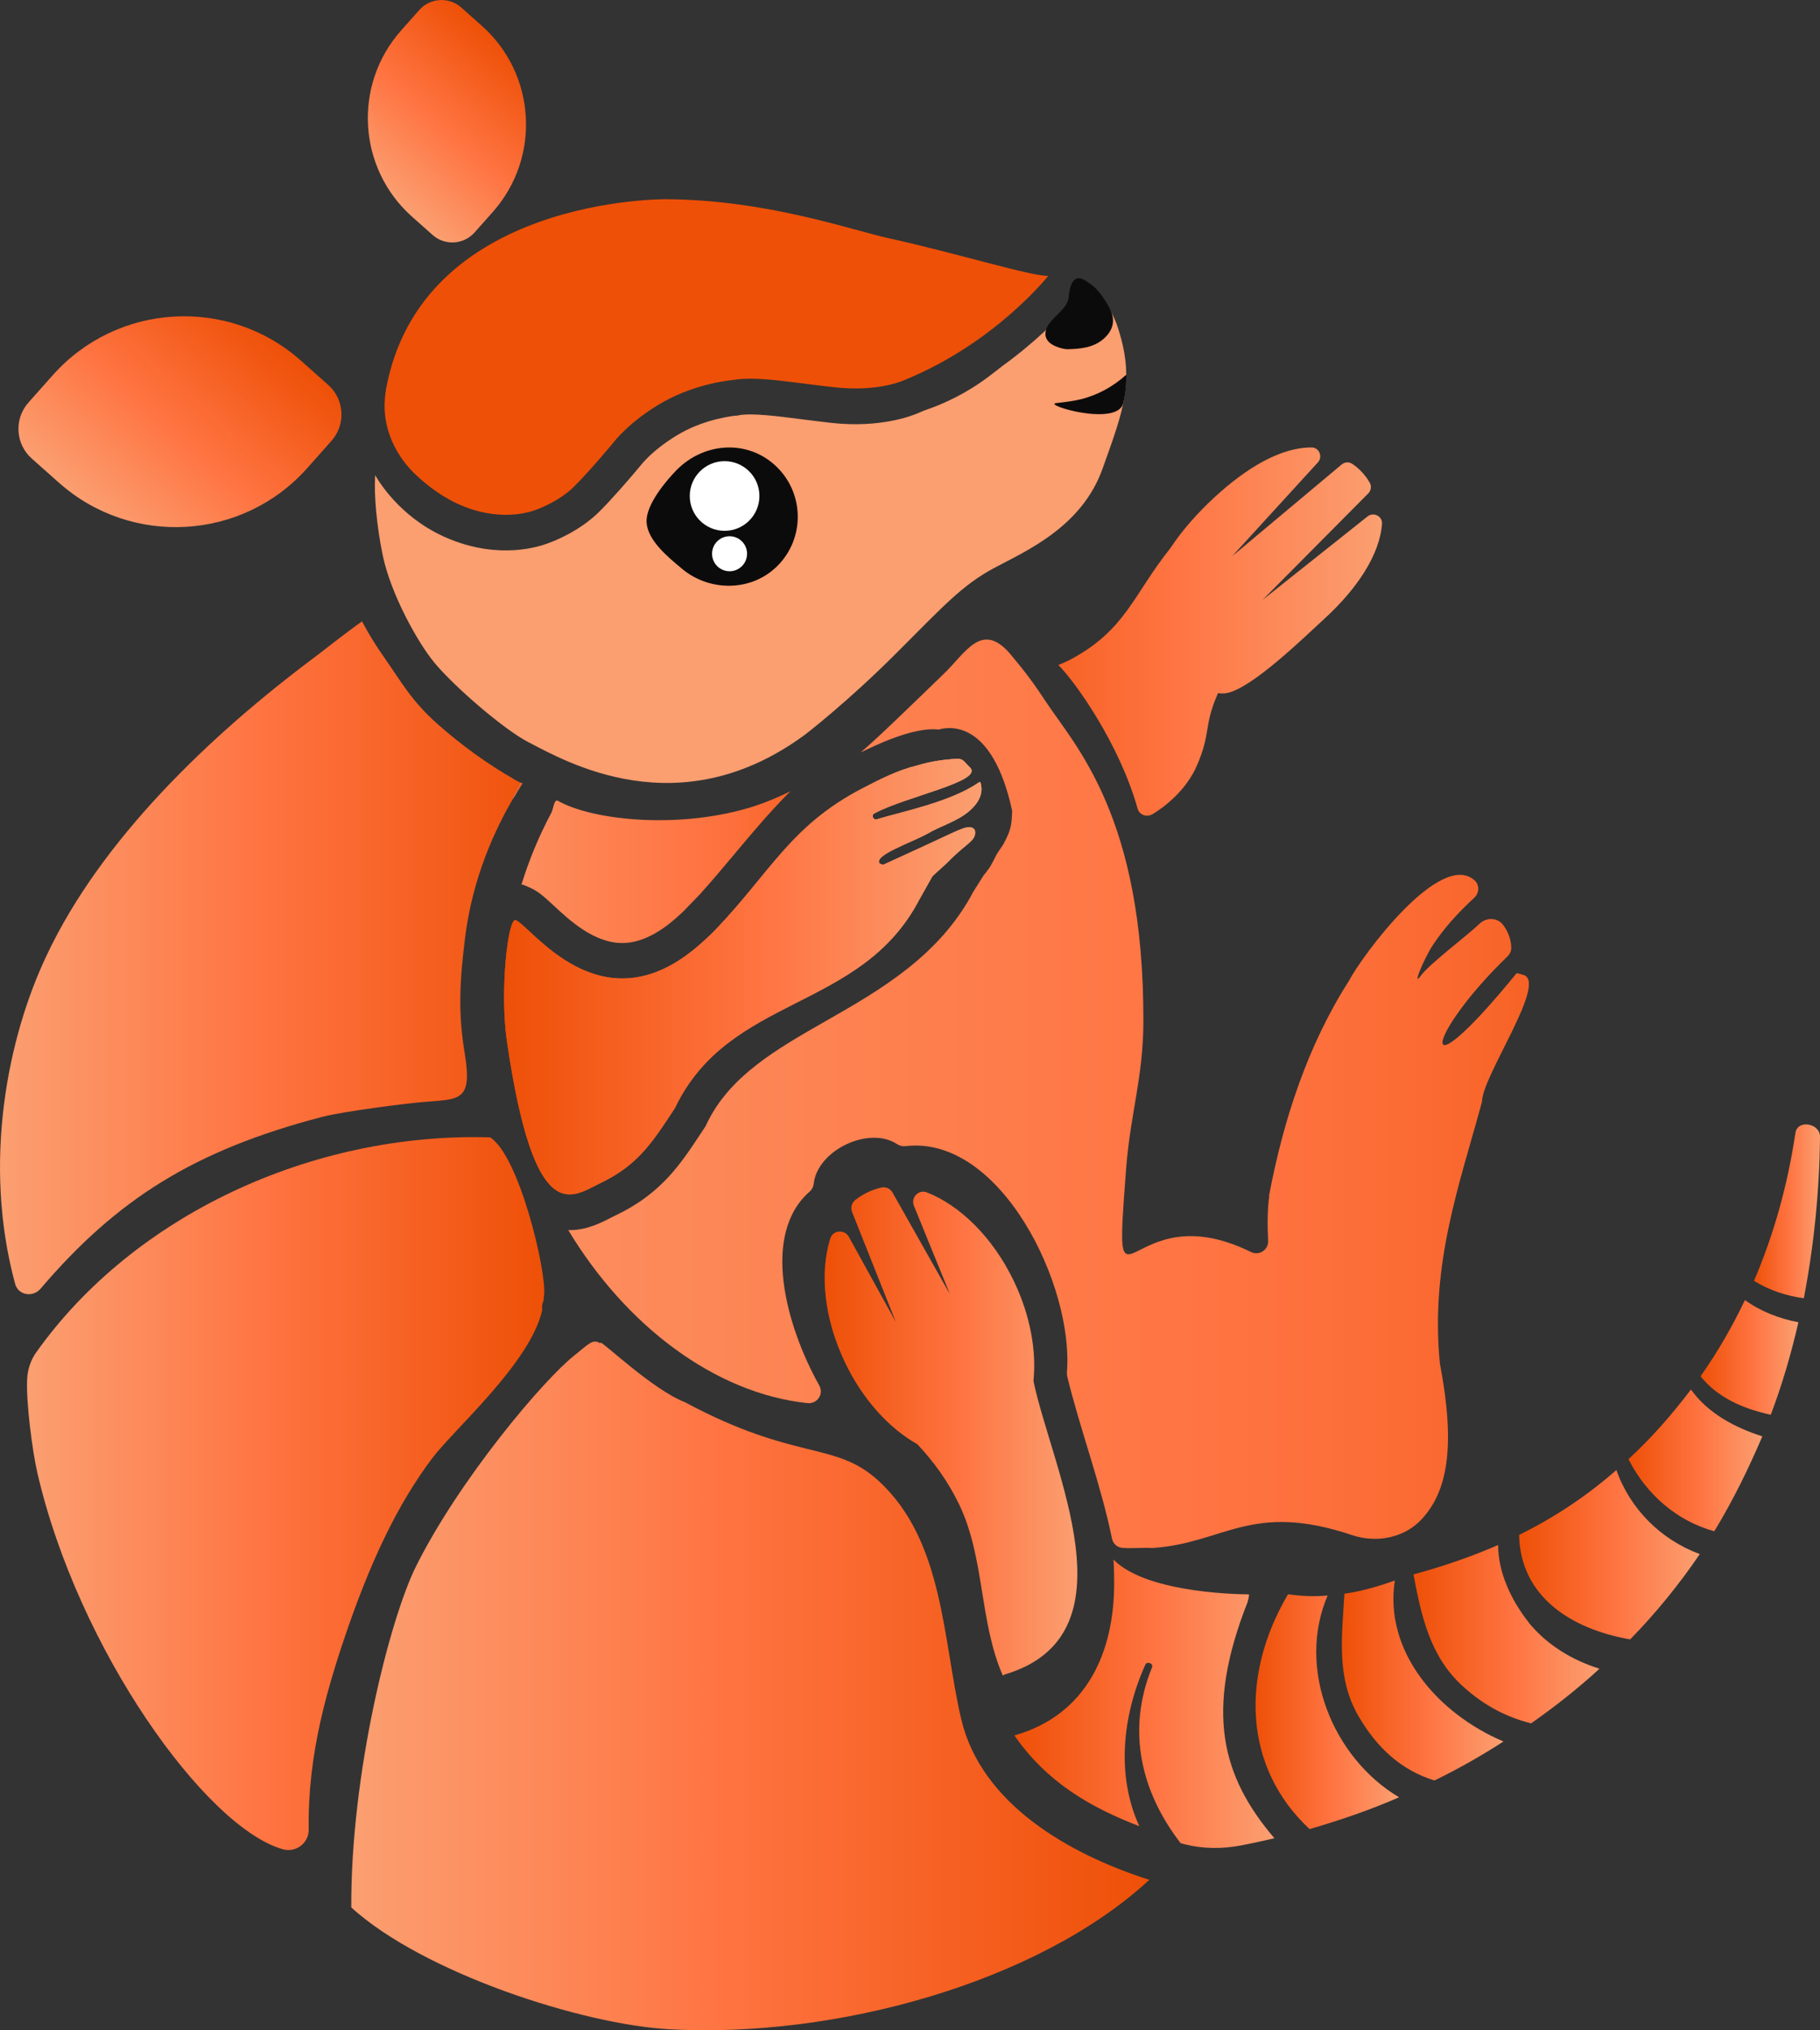 <?xml version="1.0" encoding="UTF-8"?>
<svg id="Layer_2" data-name="Layer 2" xmlns="http://www.w3.org/2000/svg" xmlns:xlink="http://www.w3.org/1999/xlink" viewBox="0 0 204.86 228.49">
  <rect x="0" y="0" width="204.86" height="228.49" fill="#333333" stroke="none"/>
  <defs>
    <style>
      .cls-1 {
        fill: url(#linear-gradient);
      }

      .cls-2 {
        fill: #ee5007;
      }

      .cls-3 {
        fill: #fff;
      }

      .cls-4 {
        fill: #fb9e70;
      }

      .cls-5 {
        fill: #0c0b0b;
      }

      .cls-6 {
        fill: url(#New_Gradient_Swatch_2);
      }

      .cls-7 {
        fill: url(#linear-gradient-8);
      }

      .cls-8 {
        fill: url(#linear-gradient-9);
      }

      .cls-9 {
        fill: url(#linear-gradient-3);
      }

      .cls-10 {
        fill: url(#linear-gradient-4);
      }

      .cls-11 {
        fill: url(#linear-gradient-2);
      }

      .cls-12 {
        fill: url(#linear-gradient-6);
      }

      .cls-13 {
        fill: url(#linear-gradient-7);
      }

      .cls-14 {
        fill: url(#linear-gradient-5);
      }

      .cls-15 {
        fill: url(#linear-gradient-14);
      }

      .cls-16 {
        fill: url(#linear-gradient-15);
      }

      .cls-17 {
        fill: url(#linear-gradient-16);
      }

      .cls-18 {
        fill: url(#linear-gradient-17);
      }

      .cls-19 {
        fill: url(#linear-gradient-13);
      }

      .cls-20 {
        fill: url(#linear-gradient-12);
      }

      .cls-21 {
        fill: url(#linear-gradient-10);
      }

      .cls-22 {
        fill: url(#linear-gradient-11);
      }

      .cls-23 {
        fill: url(#New_Gradient_Swatch_2-2);
      }

      .cls-24 {
        fill: url(#New_Gradient_Swatch_2-3);
      }
    </style>
    <linearGradient id="linear-gradient" x1="56.74" y1="109.92" x2="110.49" y2="109.92" gradientUnits="userSpaceOnUse">
      <stop offset="0" stop-color="#ee5007"/>
      <stop offset=".54" stop-color="#ff7442"/>
      <stop offset=".99" stop-color="#fb9e70"/>
    </linearGradient>
    <linearGradient id="linear-gradient-2" x1="141.29" y1="-2402.63" x2="157.43" y2="-2402.63" gradientTransform="translate(0 -2209.98) scale(1 -1)" xlink:href="#linear-gradient"/>
    <linearGradient id="linear-gradient-3" x1="114.16" y1="-2401.72" x2="143.38" y2="-2401.72" gradientTransform="translate(0 -2209.98) scale(1 -1)" xlink:href="#linear-gradient"/>
    <linearGradient id="linear-gradient-4" x1="159.1" y1="-2393.91" x2="180.13" y2="-2393.91" gradientTransform="translate(0 -2209.98) scale(1 -1)" xlink:href="#linear-gradient"/>
    <linearGradient id="linear-gradient-5" x1="150.97" y1="-2399.11" x2="169.17" y2="-2399.11" gradientTransform="translate(0 -2209.98) scale(1 -1)" xlink:href="#linear-gradient"/>
    <linearGradient id="linear-gradient-6" x1="39.54" y1="189.74" x2="129.38" y2="189.74" gradientUnits="userSpaceOnUse">
      <stop offset=".01" stop-color="#fb9e70"/>
      <stop offset=".46" stop-color="#ff7442"/>
      <stop offset="1" stop-color="#ee5007"/>
    </linearGradient>
    <linearGradient id="linear-gradient-7" x1="197.39" y1="-2346.31" x2="204.85" y2="-2346.31" gradientTransform="translate(0 -2209.98) scale(1 -1)" xlink:href="#linear-gradient"/>
    <linearGradient id="linear-gradient-8" x1="183.33" y1="-2374.34" x2="198.4" y2="-2374.34" gradientTransform="translate(0 -2209.98) scale(1 -1)" xlink:href="#linear-gradient"/>
    <linearGradient id="linear-gradient-9" x1="170.97" y1="-2384.95" x2="191.31" y2="-2384.95" gradientTransform="translate(0 -2209.98) scale(1 -1)" xlink:href="#linear-gradient"/>
    <linearGradient id="linear-gradient-10" x1="191.43" y1="-2362.75" x2="202.43" y2="-2362.75" gradientTransform="translate(0 -2209.98) scale(1 -1)" xlink:href="#linear-gradient"/>
    <linearGradient id="linear-gradient-11" x1="3.15" y1="168.09" x2="61.28" y2="168.09" xlink:href="#linear-gradient-6"/>
    <linearGradient id="linear-gradient-12" x1="112.18" y1="88.23" x2="113.65" y2="88.23" xlink:href="#linear-gradient"/>
    <linearGradient id="linear-gradient-13" x1="0" y1="-2317.77" x2="62.85" y2="-2317.77" gradientTransform="translate(0 -2209.98) scale(1 -1)" xlink:href="#linear-gradient-6"/>
    <linearGradient id="linear-gradient-14" x1="-1.27" y1="-2299.02" x2="62.94" y2="-2299.02" gradientTransform="translate(0 -2209.98) scale(1 -1)" xlink:href="#linear-gradient-6"/>
    <linearGradient id="New_Gradient_Swatch_2" data-name="New Gradient Swatch 2" x1="92.83" y1="161.11" x2="121.28" y2="161.11" gradientUnits="userSpaceOnUse">
      <stop offset="0" stop-color="#ee5007"/>
      <stop offset=".54" stop-color="#ff7442"/>
      <stop offset=".99" stop-color="#fb9e70"/>
    </linearGradient>
    <linearGradient id="New_Gradient_Swatch_2-2" data-name="New Gradient Swatch 2" x1="1196.78" y1="173.6" x2="1218.06" y2="173.6" gradientTransform="translate(223.9 1221.06) rotate(-90) scale(1 -1)" xlink:href="#New_Gradient_Swatch_2"/>
    <linearGradient id="New_Gradient_Swatch_2-3" data-name="New Gradient Swatch 2" x1="1238.48" y1="173.6" x2="1266.84" y2="173.6" gradientTransform="translate(-153.34 -1205.2) rotate(90) scale(1 -1)" xlink:href="#New_Gradient_Swatch_2"/>
    <linearGradient id="linear-gradient-15" x1="104.73" y1="71.07" x2="155.5" y2="71.07" xlink:href="#linear-gradient"/>
    <linearGradient id="linear-gradient-16" x1="12.68" y1="123.1" x2="193.46" y2="123.1" gradientUnits="userSpaceOnUse">
      <stop offset="0" stop-color="#fb9e70"/>
      <stop offset=".68" stop-color="#ff7442"/>
      <stop offset=".75" stop-color="#fd703c"/>
      <stop offset=".85" stop-color="#f9672d"/>
      <stop offset=".95" stop-color="#f25815"/>
      <stop offset="1" stop-color="#ee5007"/>
    </linearGradient>
    <linearGradient id="linear-gradient-17" x1="44.34" y1="97.59" x2="94.97" y2="97.59" xlink:href="#linear-gradient-16"/>
  </defs>
  <g id="Layer_2-2" data-name="Layer 2">
    <g>
      <path class="cls-1" d="M108.9,93.11c-.59,.05-1.89,.72-4.21,1.79l-5.29,2.43s-.39-.11-.44-.22c-.4-.94,3.5-2.23,5.39-3.26,1.56-.92,3.46-1.42,4.82-2.63,.44-.39,1.61-1.5,1.24-2.99-.09-.42-.21-.14-.32-.12-3.14,2.17-8.8,3.29-11.42,4.1-.38,.1-.62-.48-.26-.66,3.49-1.9,12.26-3.59,10.8-5.15q-.47-.5-.71-.74c-.19-.18-.45-.28-.72-.27-1.54,.08-3.05,.3-4.53,.75-2.21,.53-4.27,1.59-6.26,2.63-8.02,4.18-10.34,9.5-16.52,15.93-.05-.04-.1-.08,0,0-.81,.81-1.64,1.58-2.48,2.25-10.53,8.44-18.09-2.56-19.92-3.39-.91-.41-1.82,8.08-1.02,13.55,3.07,21.09,7.23,17.66,10.39,16.11,1.1-.54,2.94-1.44,4.8-3.42,1.42-1.51,2.58-3.37,3.72-5.08,6.12-12.84,20.92-10.83,27.52-23.48l1.48-2.63c.65-.62,1.43-1.28,1.63-1.49,2.19-2.27,3.25-2.43,3.17-3.53-.03-.41-.44-.53-.85-.5Z"/>
      <path class="cls-11" d="M149.44,179.56c-1.49,.14-2.97,.07-4.46-.14-5.34,9.06-5.07,19.46,2.43,26.43,3.45-1.01,6.83-2.16,10.07-3.58-7.5-4.46-11.56-14.53-8.04-22.71Z"/>
      <path class="cls-9" d="M140.44,180.19c.18-.46,.14-.76,.14-.76,0,0-11.4,.06-15.25-3.92h0s0,0,0,0c0,.13,.02,.27,.03,.4,.04,.78,.05,1.56,.05,2.37-.02,7.58-3.02,14.7-11.23,17.03,3.65,5.27,8.58,8.11,14.06,10.21-2.57-5.61-1.96-12.3,.68-18.18,.2-.41,.95-.14,.74,.34-2.91,7.16-1.16,14.07,3.23,19.75,.15,.05,.3,.09,.46,.13,2.07,.52,4.23,.53,6.33,.13,1.26-.24,2.52-.52,3.77-.81-5.91-6.92-7.92-14.23-2.98-26.68Z"/>
      <path class="cls-10" d="M172.08,182.6c-2.03-2.57-3.45-5.68-3.45-8.72-3.11,1.35-6.29,2.43-9.53,3.31,.88,4.6,1.82,9.19,5.54,12.57,2.43,2.23,5,3.51,7.7,4.19,2.7-1.89,5.27-3.92,7.7-6.15-3.04-.95-5.88-2.64-7.98-5.2Z"/>
      <path class="cls-14" d="M157.01,177.87c-1.89,.68-3.78,1.22-5.68,1.49-.27,4.66-.95,9.39,1.55,13.72,2.1,3.65,4.87,6.15,8.58,7.3,2.64-1.28,5.27-2.77,7.77-4.39-7.5-3.18-13.45-10.21-12.23-18.11Z"/>
      <path class="cls-12" d="M108.19,193.45c-2.1-8.99-1.95-20.01-9.26-26.76-4.94-4.56-9.27-2.15-21.83-8.88-3.65-1.41-9.33-6.89-9.51-6.71-.02,.02-.02,.05-.03,.08-.84-.57-1.39,.16-2.93,1.38-3.48,2.76-12.89,13.89-17.79,23.69-2.97,5.95-7.37,23.35-7.3,38.42,8.09,7.35,25.95,13.17,35.83,13.71,18.71,1.03,41.49-5.27,54-16.82-9.12-2.91-18.95-8.58-21.18-18.11Z"/>
      <path class="cls-13" d="M204.86,127.93c0-1.55-2.57-1.96-2.77-.41-.88,5.88-2.43,11.42-4.66,16.63,1.76,1.08,3.65,1.69,5.61,1.96,1.15-6.02,1.76-12.1,1.82-18.18Z"/>
      <path class="cls-7" d="M190.33,156.38c-2.1,2.77-4.39,5.41-7.03,7.84,2.03,3.99,5.47,6.96,9.66,8.11,2.1-3.45,3.85-7.03,5.41-10.68-3.18-1.01-6.15-2.64-8.04-5.27Z"/>
      <path class="cls-8" d="M181.94,165.44c-3.38,2.97-7.1,5.41-10.95,7.3,.14,6.96,5.88,10.61,12.5,11.76,2.91-2.97,5.54-6.22,7.84-9.6-4.39-1.62-7.84-5.07-9.39-9.46Z"/>
      <path class="cls-21" d="M191.41,154.89c1.96,2.43,4.8,3.65,7.91,4.33,1.28-3.38,2.3-6.89,3.11-10.41-2.16-.41-4.26-1.22-6.02-2.5-1.42,2.97-3.04,5.81-5,8.58Z"/>
      <path class="cls-22" d="M31.83,208.12c1.47,.41,2.94-.69,2.92-2.22-.13-8.41,1.99-15.91,4.93-24.17,2.23-6.15,5-12.37,8.99-17.64,2.43-3.24,11.08-10.75,12.37-16.69-.07-.34,0-.74,.14-1.01l.07-.74c.24-2.63-2.78-15.54-6.08-17.65-.03,.18,.03,.4,0,0-.61,.27,0,0,0,0-20.01-.59-40.14,8.75-51.11,24.22-.6,.85-.94,1.87-1,2.91-.16,2.62,.61,8.29,1.13,10.56,4.58,19.94,19,40.02,27.66,42.43Z"/>
      <g>
        <polygon class="cls-3" points="112.6 88.23 112.6 88.23 112.6 88.23 112.6 88.23"/>
        <path class="cls-3" d="M116.75,149.6s-.05,.01-.08,.02c.03,0,.05-.01,.08-.02Z"/>
        <polygon class="cls-3" points="112.6 88.23 112.6 88.23 112.6 88.23 112.6 88.23"/>
        <polygon class="cls-20" points="112.6 88.23 112.6 88.23 112.6 88.23 112.6 88.23"/>
        <path class="cls-19" d="M57.8,87.65c-2.85-1.61-5.79-3.73-8.51-6.13-2.97-2.62-4.1-4.76-6.08-7.58-.93-1.32-1.75-2.66-2.46-4.01-1.73,1.22-4.91,3.71-5.14,3.89-12.01,8.94-24.22,20.67-30.35,33.68-4.39,9.23-7.26,23.33-3.56,36.98,.35,1.3,2,1.57,2.87,.55,8.59-10.08,17.33-15.58,31.64-19.32,2.58-.67,9.63-1.53,11.15-1.66,4.24-.39,5.85,.09,4.97-5.38-.81-4.8-.57-8.35,.03-13.22,.7-5.52,2.58-10.71,5.31-15.44,.34-.76,.67-1.44,.93-1.91-.27-.15-.54-.27-.82-.43Z"/>
        <path class="cls-3" d="M58.62,88.08c-.26,.47-.59,1.15-.93,1.91,.35-.61,.72-1.22,1.1-1.82-.06-.03-.11-.06-.17-.09Z"/>
        <path class="cls-15" d="M58.62,88.08c-.26,.47-.59,1.15-.93,1.91,.35-.61,.72-1.22,1.1-1.82-.06-.03-.11-.06-.17-.09Z"/>
      </g>
      <path class="cls-6" d="M116.33,155.4c.34-3.37-.35-7.33-2.19-11.18-2.37-4.97-6.09-8.57-9.82-10.03-.9-.35-1.79,.55-1.47,1.46l4.08,10.01-6.49-11.49c-.26-.42-.76-.63-1.24-.52-1.04,.23-2.06,.72-2.93,1.4-.39,.31-.54,.83-.38,1.3l4.94,12.42-5.31-9.62c-.51-.82-1.77-.7-2.06,.22-1.21,3.82-.73,8.97,1.64,13.94,2.02,4.23,5.01,7.46,8.16,9.23,1.87,1.99,3.48,4.21,4.75,6.87,2.84,5.98,2.22,13.13,4.87,19.17,.06-.06,.12-.06,.18-.12,14.93-4.41,5.33-23.1,3.26-33.07Z"/>
      <path class="cls-1" d="M108.9,93.11c-.59,.05-1.89,.72-4.21,1.79l-5.29,2.43s-.39-.11-.44-.22c-.4-.94,3.5-2.23,5.39-3.26,1.56-.92,3.46-1.42,4.82-2.63,.44-.39,1.61-1.5,1.24-2.99-.09-.42-.21-.14-.32-.12-3.14,2.17-8.8,3.29-11.42,4.1-.38,.1-.62-.48-.26-.66,3.49-1.9,12.26-3.59,10.8-5.15q-.47-.5-.71-.74c-.19-.18-.45-.28-.72-.27-1.54,.08-3.05,.3-4.53,.75-2.21,.53-4.27,1.59-6.26,2.63-8.02,4.18-10.34,9.5-16.52,15.93-.05-.04-.1-.08,0,0-.81,.81-1.64,1.58-2.48,2.25-10.53,8.44-18.09-2.56-19.92-3.39-.91-.41-1.82,8.08-1.02,13.55,3.07,21.09,7.23,17.66,10.39,16.11,1.1-.54,2.94-1.44,4.8-3.42,1.42-1.51,2.58-3.37,3.72-5.08,6.12-12.84,20.92-10.83,27.52-23.48l1.48-2.63c.65-.62,1.43-1.28,1.63-1.49,2.19-2.27,3.25-2.43,3.17-3.53-.03-.41-.44-.53-.85-.5Z"/>
      <g>
        <path class="cls-2" d="M43.44,43.93c-.09,.49-.13,.96-.15,1.42-.1,3.07,1.29,5.99,3.52,8.09,1.32,1.25,3.19,2.69,5.46,3.58,4.67,1.84,8.06,.35,8.06,.35,0,0,2.51-.84,4.31-2.63s4.42-4.95,4.42-4.95c0,0,1.8-2.41,5.61-4.56,3.81-2.14,7.81-2.46,7.81-2.46,2.78-.49,7.07,.35,11.59,.83,5.01,.53,7.84-.87,7.84-.87,10.14-4.16,16.08-11.68,16.08-11.68-1.88,.06-10.41-2.58-17.88-4.22-4.29-.94-13.78-4.34-25.11-4.41,0,0-27.65-.33-31.57,21.49Z"/>
        <path class="cls-4" d="M48.86,74.53c-1.82-2.19-4.86-7.64-5.77-11.99-.69-3.3-1.01-6.86-.86-9.06,.71,1.23,3.34,5.21,8.58,7.27,5.56,2.19,9.88,.78,10.93,.37,.7-.25,3.52-1.35,5.72-3.54,.63-.62,1.39-1.44,2.27-2.43,1.29-1.45,2.4-2.79,2.4-2.79,0,0,.13-.16,.13-.16,0,0,.07-.09,.17-.19,.48-.55,1.86-1.95,4.2-3.27,2.94-1.66,6.15-1.96,6.19-1.96h.17s.19-.05,.19-.05c1.48-.26,4.3,.1,7.02,.45,1.12,.14,2.28,.29,3.45,.42,5.46,.58,8.98-.78,9.86-1.18,.16-.06,.3-.13,.46-.2,2.28-.76,4.8-1.95,7.28-3.81,.54-.4,1.04-.8,1.54-1.19,3.74-2.7,6.33-5.36,7.59-6.77h0c.5-.57,.76-.9,.76-.9l1.29-1.65c1.95,.97,3.28,4.62,3.28,4.62,2.14,6.25,.75,9.62-1.6,16.21-2.34,6.59-8.61,9.27-12.2,11.19-3.59,1.92-5.67,4.24-11.1,9.67-5.43,5.43-10.13,9.04-10.13,9.04-14.23,10.54-27.05,3.04-31.25,.87-2.67-1.38-8.25-6.16-10.57-8.96Z"/>
        <path id="left_ear" data-name="left ear" class="cls-23" d="M43.01,3h3.08c8.19,0,14.85,6.65,14.85,14.85v3.08c0,1.85-1.5,3.35-3.35,3.35h-3.08c-8.19,0-14.85-6.65-14.85-14.85v-3.08c0-1.85,1.5-3.35,3.35-3.35Z" transform="translate(78.85 57.25) rotate(-138.38)"/>
        <path id="nouse" class="cls-5" d="M124.85,34.6c.76,1.34,.5,2.57-.67,3.57-1.17,1-2.72,1.1-3.99,1.13-.48,.01-1.26-.24-1.68-.48-1.23-.69-.86-1.76-.43-2.37,.7-.99,2.1-1.8,2.21-3.01,.08-.91,.31-2.17,1.22-2.12,.38,.02,.88,.4,1.39,.76,.69,.5,1.39,1.49,1.96,2.51Z"/>
        <path id="mouth" class="cls-5" d="M121.72,44.92c-.81,.2-1.75,.33-2.82,.44-1.65,.17,6.85,2.72,7.53,.02,.24-.93,.39-2.33,.33-3.2-1.44,1.31-3.16,2.26-5.04,2.74Z"/>
        <path id="right_ear" data-name="right ear" class="cls-24" d="M25.86,33.28h4.11c2.46,0,4.46,2,4.46,4.46v4.11c0,10.92-8.87,19.79-19.79,19.79h-4.11c-2.46,0-4.46-2-4.46-4.46v-4.11c0-10.92,8.87-19.79,19.79-19.79Z" transform="translate(36.64 -1.47) rotate(41.62)"/>
        <g id="eye">
          <path class="cls-5" d="M76.76,64.01c3.26,2.71,8.18,2.58,11.06-.65,2.87-3.23,2.58-8.18-.65-11.06s-8.05-2.46-11.06,.65c-1.04,1.07-3.45,3.84-3.33,5.84,.12,2,2.32,3.84,3.99,5.22Z"/>
          <circle class="cls-3" cx="81.56" cy="55.82" r="3.92"/>
          <circle class="cls-3" cx="82.12" cy="62.32" r="1.97"/>
        </g>
      </g>
      <path class="cls-16" d="M153.97,58.09l-11.86,9.43,11.95-12.04c.28-.33,.33-.8,.11-1.17-.46-.81-1.13-1.54-1.93-2.09-.36-.25-.83-.24-1.18,.02l-12.37,10.36,9.67-10.58c.55-.64,.12-1.66-.72-1.66-3.5-.03-7.41,2.35-10.94,5.61-1.96,1.81-3.67,3.76-4.94,5.69-4.28,5.37-5.01,9.21-11.29,12.58-.43,.22-.88,.42-1.34,.6,0,0,0,0,0,0,1.92,1.92,6.89,8.91,8.92,16.17,.2,.73,1.05,1,1.69,.61,1.86-1.13,3.93-3.03,4.98-5.46,1.62-3.72,.73-4.37,2.35-8.09,0-.05,.03-.06,.05-.06,.34,.05,.7,.06,1.06-.03,2.82-.63,8.38-6.02,11.02-8.46,3.53-3.26,6.11-7.08,6.36-10.57,.06-.84-.92-1.35-1.6-.85Z"/>
      <g>
        <path class="cls-17" d="M171.36,109.69c-.2-.07-.4-.14-.65-.16-11.7,14.35-10.2,6.96-1.03-1.89,.26-.25,.43-.6,.43-.96,0-.88-.37-1.93-.98-2.66-.65-.78-1.84-.77-2.58-.07-1.52,1.45-5.65,4.52-6.65,5.89s.42-2.02,1.37-3.46c1.29-1.96,2.93-3.74,4.67-5.34,.58-.53,.62-1.45,.03-1.97-3.83-3.41-12.61,8.41-14.14,11.33-4.67,7.3-7.39,15.72-8.99,24.19,.01,.01,.02,.03,.03,.04-.21,1.35-.22,3.34-.13,5.02,.05,1.02-1.02,1.71-1.94,1.25-14.02-6.91-15.5,9.85-14.05-9.29,.48-6.33,1.92-10.24,1.95-16.56,.09-23.23-7.73-31.14-11.05-36.19-.9-1.37-1.85-2.72-2.89-3.99-.6-.73-1.12-1.37-1.15-1.39-3.13-3.55-4.94,0-7.34,2.32-4.08,3.94-7.34,7.13-9.39,8.88,1.47-.71,5.93-2.92,8.77-2.57,1.29-.38,6.08-1.01,8.28,9.14-.06,1.54-.09,2.1-.97,3.72-.19,.35-.48,.68-.8,1.23-.12,.22-.59,1.23-.89,1.6-.17,.2-.33,.5-.53,.68l-1.18,1.87c-3.81,7.25-10.57,11.11-16.54,14.52-5.61,3.2-10.91,6.23-13.47,11.6l-.12,.26-.63,.95c-1.03,1.57-2.21,3.34-3.66,4.89-2.36,2.5-4.69,3.65-5.95,4.26l-.46,.23c-1.13,.58-2.69,1.38-4.62,1.38-.05,0-.1-.01-.15-.01,6.46,10.74,16.5,18.38,26.93,19.48,1.09,.11,1.87-1.02,1.33-1.98-3.78-6.77-6.58-17.05-1.06-21.85,.25-.22,.39-.52,.43-.85,.4-3.77,6.19-6.55,9.37-4.48,.28,.18,.6,.28,.94,.24,10.73-1.29,19.01,15.74,18.19,25.48l.03,.4c1.39,5.76,3.82,12.26,5.04,18.26,.11,.56,.56,1.01,1.13,1.06,1.09,.11,2.28-.04,3.35,.02h.12c8.03-.53,11.06-5.26,22.42-1.45,2.77,.93,5.9,.33,7.88-1.82,2.9-3.16,3.78-8.21,2.03-17.41l-.02-.13c-1.1-11.22,2.27-20.26,4.75-29.43,0-2.9,7.65-13.74,4.53-14.28Z"/>
        <path class="cls-18" d="M58.87,99.56l.85,.37c.92,.42,1.62,1.07,2.59,1.97,1.81,1.69,4.56,4.23,7.73,4.23,1.72,0,3.55-.77,5.44-2.29,.45-.36,.92-.77,1.42-1.25,0,0,.68-.71,.91-.94,.24-.25,.96-.99,.96-.99,1.3-1.44,2.57-2.95,3.9-4.54,2.01-2.4,4.05-4.83,6.31-7.08-1.31,.66-2.67,1.23-4.08,1.69-8.07,2.6-18.03,1.69-22.09-.6-.45-.25-.51,.89-.75,1.34-1.42,2.66-2.53,5.37-3.37,8.1h.17Z"/>
      </g>
    </g>
  </g>
</svg>
